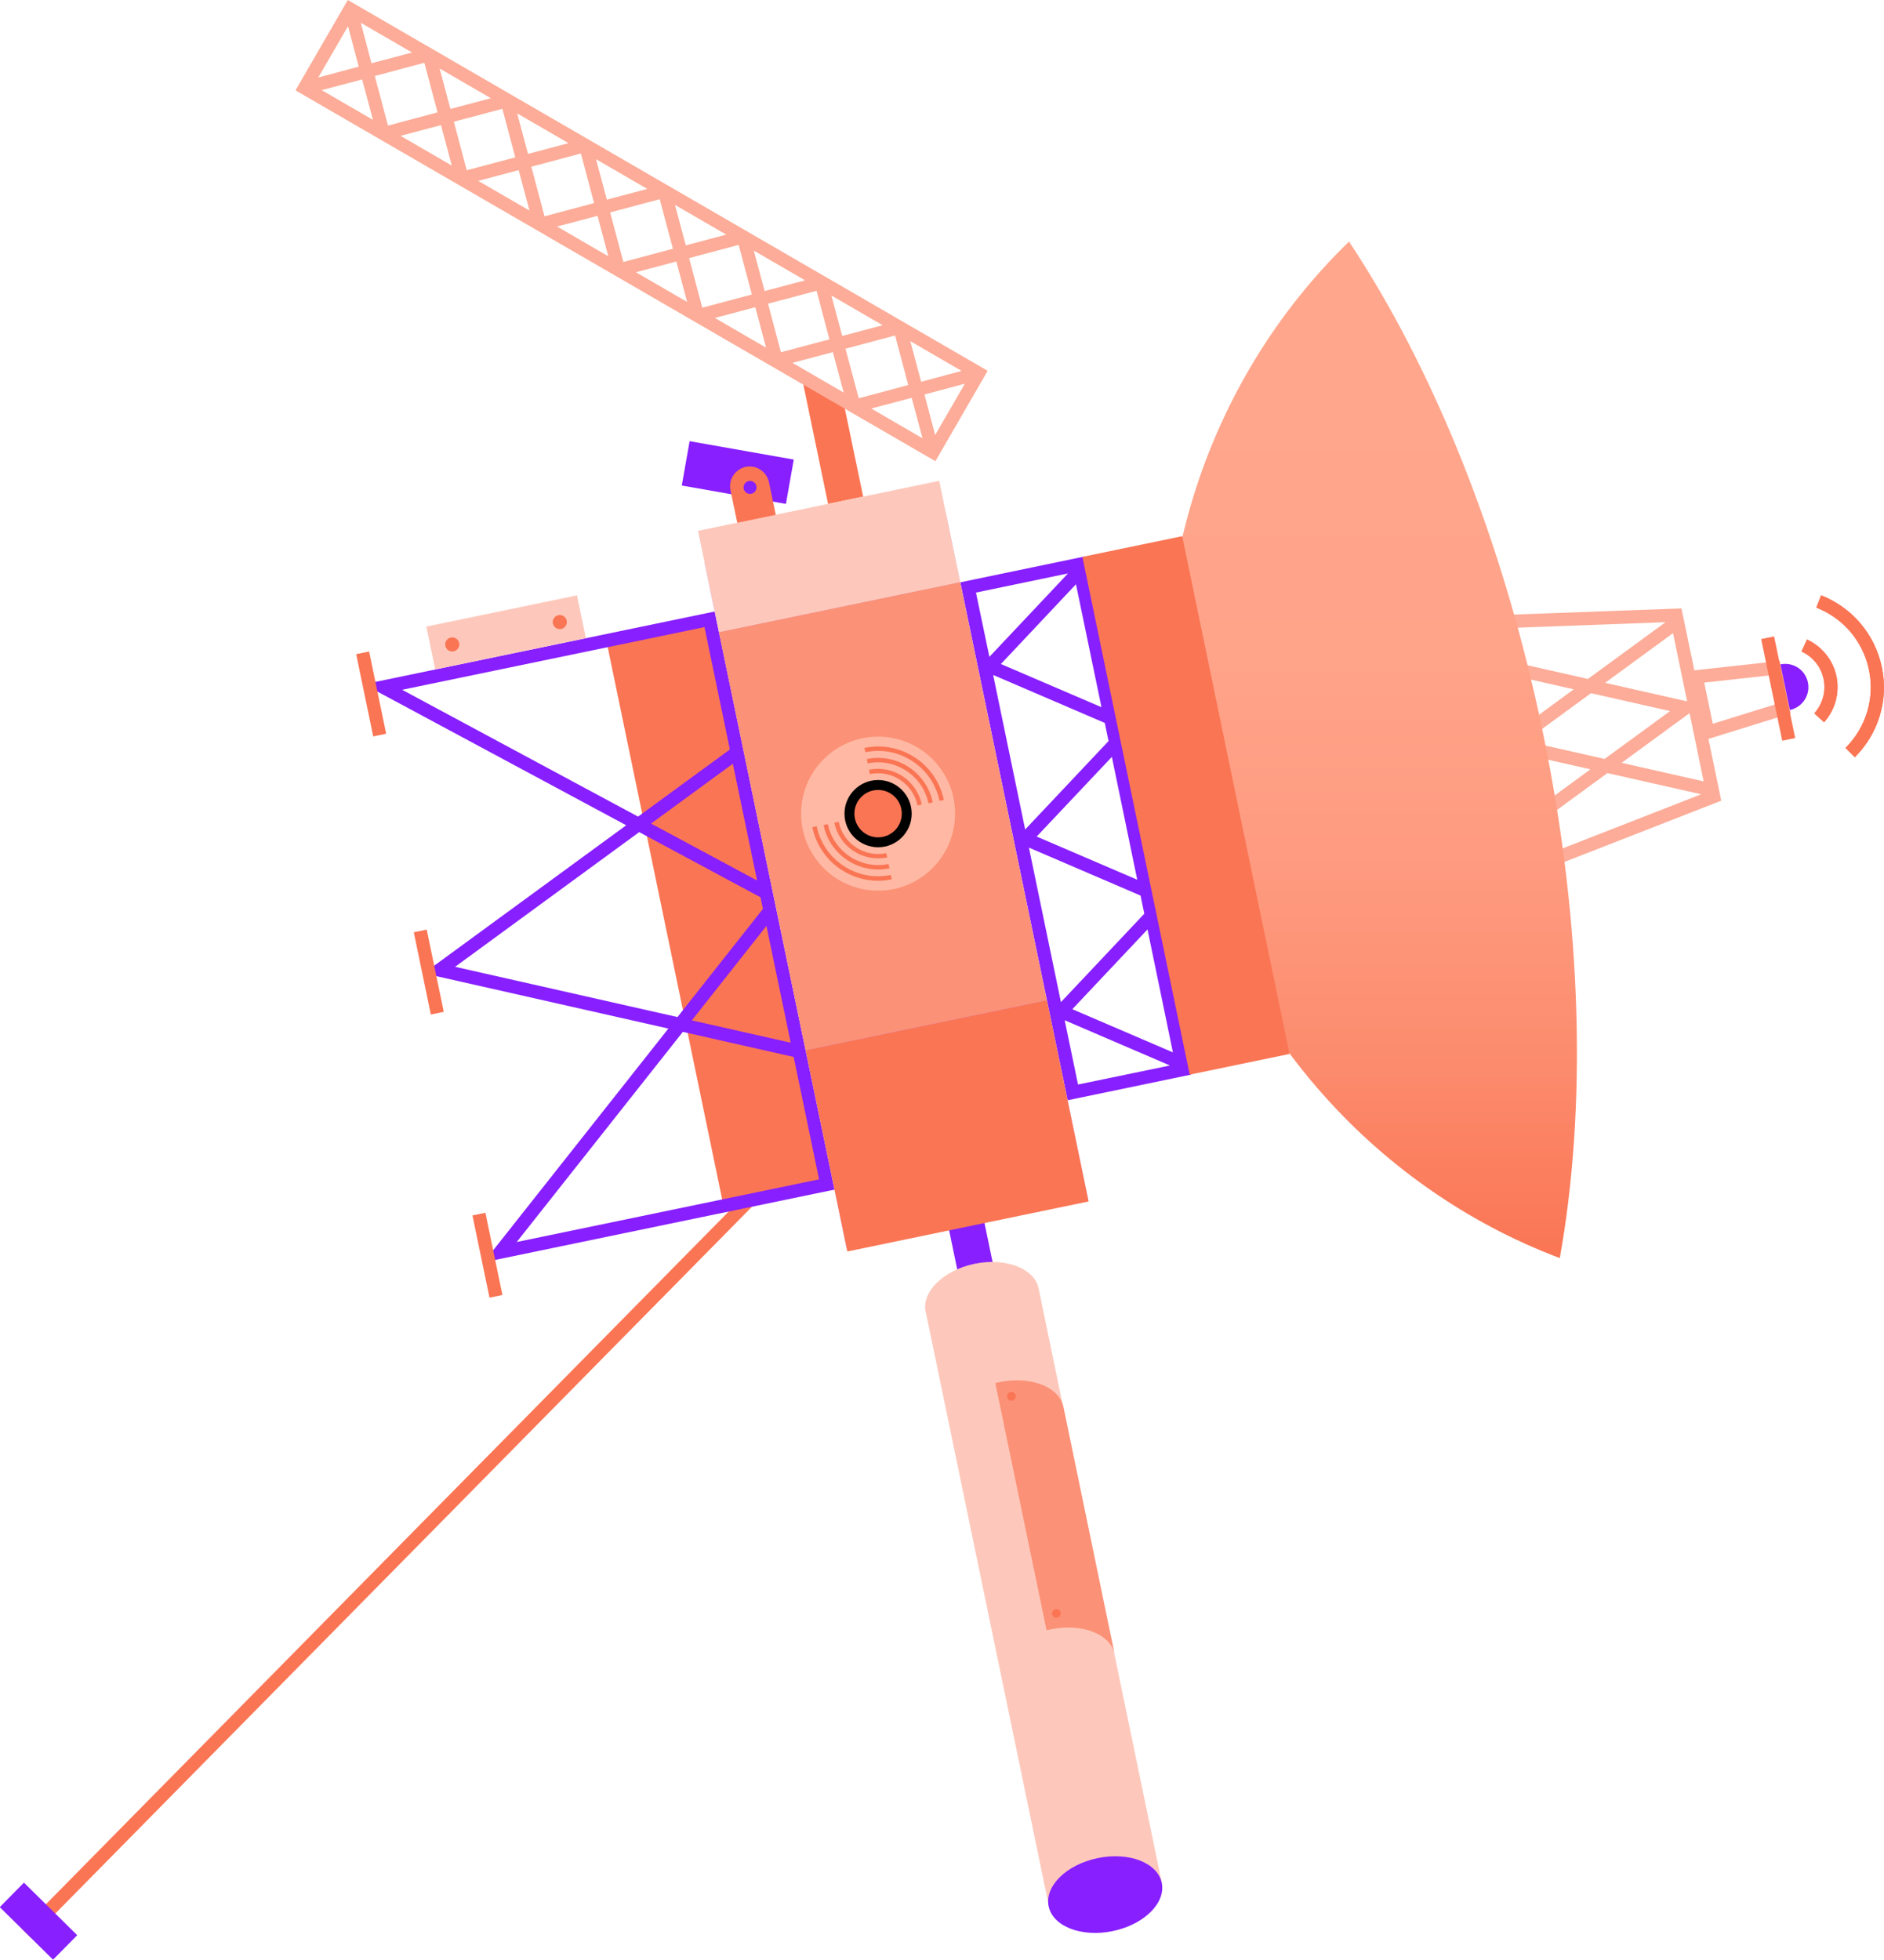 <svg xmlns="http://www.w3.org/2000/svg" xmlns:xlink="http://www.w3.org/1999/xlink" id="Layer_1" x="0" y="0" version="1.1" viewBox="0 0 1653.8 1719.8" xml:space="preserve" style="enable-background:new 0 0 1653.8 1719.8"><style type="text/css">.st3{fill:#fa7554}.st5{fill:#871fff}.st6{fill:#b3ddf9}.st7{fill:#ffb8a3}.st10{fill:url(#SVGID_1_)}.st14{fill:#fcac98}.st16{fill:#cfa5ff}.st17{fill:#fdc8bb}.st18{fill:#fb9176}</style><g><g><path d="M1510.6,701l-10.9-52.6l72.2-22.4l-9.5-46l-75.1,8.2l-11.3-54.3l-231.6,8.5l50.7,244.5l215.9-84.3 L1510.6,701L1510.6,701z M1309.5,588.6l72,16.3l-59.6,43.6L1309.5,588.6z M1339.1,650.3l57.5-42L1466,624l-57.5,42L1339.1,650.3z M1396.1,675.1l-59.6,43.6l-12.4-59.9L1396.1,675.1z M1468.6,555.6l12.4,59.9l-72-16.3L1468.6,555.6z M1483.1,625.8l12.4,59.9 l-72-16.3L1483.1,625.8z M1553.1,592.7l5.3,25.4l-54.9,17l-7.5-36.1L1553.1,592.7z M1303.6,771.1l-45.1-217.6L1462,546l-68.1,49.8 l-99.5-22.5l34.3,165.3l82.3-60.2l82.3,18.6L1303.6,771.1z" class="st14"/><g><path d="M1562.9,583l8.3,40c11-2.3,18.1-13.1,15.8-24.1C1584.8,587.8,1574,580.7,1562.9,583z" class="st5"/></g><g><rect width="11.6" height="91.1" x="1555.4" y="558.7" class="st3" transform="matrix(0.979 -0.203 0.203 0.979 -90.167 329.59)"/></g><g><g><path d="M1628.2,664.5l-8.2-8.2c18.1-18,25.8-43.6,20.6-68.5c-5.2-24.9-22.4-45.3-46.2-54.6l4.2-10.8 c27.4,10.8,47.3,34.3,53.3,63.1C1658,614.2,1649,643.7,1628.2,664.5z" class="st3"/></g><g><path d="M1628.2,664.5l-8.2-8.2c18.1-18,25.8-43.6,20.6-68.5c-5.2-24.9-22.4-45.3-46.2-54.6l4.2-10.8 c27.4,10.8,47.3,34.3,53.3,63.1C1658,614.2,1649,643.7,1628.2,664.5z" class="st3"/></g><g><path d="M1601.2,633.8l-8.6-7.8c7.4-8.3,10.4-19.2,8.2-30c-2.2-10.8-9.3-19.6-19.4-24.3l4.8-10.5 c13.3,6.1,23,18.2,25.9,32.5S1611,622.9,1601.2,633.8z" class="st3"/></g><g><path d="M1601.2,633.8l-8.6-7.8c7.4-8.3,10.4-19.2,8.2-30c-2.2-10.8-9.3-19.6-19.4-24.3l4.8-10.5 c13.3,6.1,23,18.2,25.9,32.5S1611,622.9,1601.2,633.8z" class="st3"/></g></g></g><rect width="902.4" height="11.6" x="-111" y="1369.6" class="st3" transform="matrix(0.702 -0.712 0.712 0.702 -878.149 652.059)"/><g><rect width="30.2" height="65.7" x="18.9" y="1653.1" class="st5" transform="matrix(0.702 -0.712 0.712 0.702 -1190.473 526.541)"/></g><g><rect width="31.7" height="138.6" x="832.2" y="1003.4" class="st5" transform="matrix(0.979 -0.203 0.203 0.979 -200.128 194.525)"/></g><g><rect width="94" height="507.5" x="582.8" y="546.8" class="st3" transform="matrix(0.979 -0.203 0.203 0.979 -149.432 144.557)"/></g><g><rect width="92.8" height="39.5" x="600.8" y="395.1" class="st5" transform="matrix(0.985 0.174 -0.174 0.985 82.319 -106.574)"/></g><g><polygon points="757.7 435.8 726.9 442.2 703.6 329.8 739.5 348.4" class="st3"/></g><g><linearGradient id="SVGID_1_" x1="1203.829" x2="1203.829" y1="212.03" y2="1104.084" gradientUnits="userSpaceOnUse"><stop offset=".164" style="stop-color:#ffa68c"/><stop offset=".414" style="stop-color:#ffa389"/><stop offset=".621" style="stop-color:#fe9a7f"/><stop offset=".81" style="stop-color:#fc8b6d"/><stop offset=".991" style="stop-color:#fa7655"/><stop offset="1" style="stop-color:#fa7554"/></linearGradient><path d="M1184.2,212c-125.8,121.8-188.2,307.3-149,496.1c39.2,188.9,170.2,334.2,334,395.9 c23.4-130.3,20.3-292-15-462.1S1257.4,322.3,1184.2,212z" class="st10"/></g><path d="M732.6,1043.9l-23.6-113.6h0l-9.9-47.6l-20.1-96.8l0,0L651,650.2l0,0l-23.6-113.6l-308,63.9l230.3,123.7 L372,854.1l214.7,48.5l-162.1,205.1L732.6,1043.9z M694.1,915l-86.8-19.6l65.5-82.9L694.1,915z M664.6,772.7l-93.1-50l71.8-52.5 L664.6,772.7z M353,605.3l265.4-55l22.3,107.4l-80.6,58.9L353,605.3z M399.5,848.4l161.6-118.2l106.5,57.2l2.1,10.2l-75,94.9 L399.5,848.4z M696.7,927.5l22.3,107.4l-265.4,55l145.8-184.4L696.7,927.5z" class="st5"/><path d="M951.3,488.5L843,511l94.2,454.5l108.3-22.5L951.3,488.5z M944.5,512.7l22.4,107.9l-88.3-37.9L944.5,512.7z M969.8,634.4l3.3,15.9l-73.2,77.6l-28.1-135.6L969.8,634.4z M998.3,772L910,734.1l66-69.9L998.3,772z M1001.2,785.9l3.3,15.9 l-73.2,77.6l-28.1-135.6L1001.2,785.9z M1007.3,815.6l15.9,76.9l6.4,31l-88.3-37.9L1007.3,815.6z M937.5,503.2l-69,73.2L856.7,520 L937.5,503.2z M946.3,951.7l-11.7-56.4L1027,935L946.3,951.7z" class="st5"/><g><rect width="216.3" height="615.5" x="678.7" y="465" class="st16" transform="matrix(0.979 -0.203 0.203 0.979 -140.5 175.858)"/></g><g><rect width="216.3" height="90.9" x="619.8" y="443" class="st17" transform="matrix(0.979 -0.203 0.203 0.979 -84.007 157.968)"/></g><g><rect width="216.3" height="374.6" x="667" y="529" class="st18" transform="matrix(0.979 -0.203 0.203 0.979 -129.298 172.311)"/></g><g><rect width="216.3" height="180.4" x="723.4" y="897.9" class="st3" transform="matrix(0.979 -0.203 0.203 0.979 -183.297 189.411)"/></g><g><circle cx="770.8" cy="714" r="67.6" class="st7"/></g><g><circle cx="770.8" cy="714" r="29.5"/></g><g><circle cx="770.8" cy="714" r="20.8" class="st3"/></g><g><path d="M770.7,753.2c-7.6,0-15-2.2-21.4-6.4c-8.8-5.7-14.7-14.6-16.9-24.8l3.8-0.8c1.9,9.2,7.3,17.2,15.2,22.4 c7.9,5.2,17.3,7,26.6,5.1l0.8,3.8C776.1,752.9,773.4,753.2,770.7,753.2z" class="st3"/></g><g><path d="M805.4,706.8c-1.9-9.2-7.3-17.2-15.2-22.4c-7.9-5.2-17.3-7-26.6-5.1l-0.8-3.8c21.2-4.4,41.9,9.3,46.3,30.4 L805.4,706.8z" class="st3"/></g><g><path d="M770.8,763c-22.7,0-43.1-15.9-47.9-39l3.8-0.8c5,24.3,29,40,53.3,35l0.8,3.8C777.4,762.6,774.1,763,770.8,763 z" class="st3"/></g><g><path d="M815,704.9c-5-24.3-29-40-53.3-35l-0.8-3.8c26.4-5.5,52.4,11.6,57.9,38L815,704.9z" class="st3"/></g><g><path d="M770.7,772.9c-11.4,0-22.5-3.3-32.2-9.7c-13.2-8.6-22.2-21.9-25.4-37.3l3.8-0.8c3,14.4,11.4,26.8,23.7,34.8 c12.3,8.1,27,10.9,41.4,7.9l0.8,3.8C778.8,772.5,774.7,772.9,770.7,772.9z" class="st3"/></g><g><path d="M824.7,702.8c-3-14.4-11.4-26.8-23.7-34.8c-12.3-8.1-27-10.9-41.4-7.9l-0.8-3.8c15.4-3.2,31.1-0.2,44.3,8.4 c13.2,8.6,22.2,21.9,25.4,37.3L824.7,702.8z" class="st3"/></g><g><rect width="11.6" height="73.7" x="422.2" y="1064.8" class="st3" transform="matrix(0.979 -0.203 0.203 0.979 -214.758 109.849)"/></g><g><rect width="11.6" height="73.7" x="370.7" y="816.3" class="st3" transform="matrix(0.979 -0.203 0.203 0.979 -165.392 94.215)"/></g><g><rect width="11.6" height="73.7" x="320.1" y="572.2" class="st3" transform="matrix(0.979 -0.203 0.203 0.979 -116.88 78.852)"/></g><path d="M305.3,0l-45.9,79.3l561.7,325.4l45.9-79.3L305.3,0z M799.1,299.4l45,26.1l-35.5,9.5L799.1,299.4z M797.3,337.9l-43.5,11.6l-11.6-43.5l43.5-11.6L797.3,337.9z M739.3,294.8l-9.5-35.5l45,26.1L739.3,294.8z M728.1,297.8l-42.6,11.3 l-11.3-42.6l42.6-11.3L728.1,297.8z M671.2,255.4l-9.5-35.5l45,26.1L671.2,255.4z M660,258.4l-43.5,11.6l-11.6-43.5l43.5-11.6 L660,258.4z M602,215.3l-9.5-35.5l45,26.1L602,215.3z M590.7,218.3l-43.5,11.6l-11.6-43.5l43.5-11.6L590.7,218.3z M532.7,175.2 l-9.5-35.5l45,26.1L532.7,175.2z M521.5,178.2l-43.5,11.6l-11.6-43.5l43.5-11.6L521.5,178.2z M463.5,135.1L454,99.5l45,26.1 L463.5,135.1z M452.3,138.1l-42.6,11.3l-11.3-42.6l42.6-11.3L452.3,138.1z M395.4,95.6l-9.5-35.5l45,26.1L395.4,95.6z M384.1,98.6 l-43.5,11.6l-11.6-43.5l43.5-11.6L384.1,98.6z M326.1,55.5L316.7,20l45,26.1L326.1,55.5z M314.9,58.5l-35.5,9.5l26.1-45L314.9,58.5 z M317.9,69.7l9.5,35.5l-45-26.1L317.9,69.7z M387.1,109.8l9.5,35.5l-45-26.1L387.1,109.8z M455.3,149.3l9.5,35.5l-45-26.1 L455.3,149.3z M524.5,189.4l9.5,35.5l-45-26.1L524.5,189.4z M593.7,229.5l9.5,35.5l-45-26.1L593.7,229.5z M663,269.6l9.5,35.5 l-45-26.1L663,269.6z M731.1,309l9.5,35.5l-45-26.1L731.1,309z M800.3,349.1l9.5,35.5l-45-26.1L800.3,349.1z M811.5,346.2l35.5-9.5 l-26.1,45L811.5,346.2z" class="st14"/><g><path d="M681,451.8l-33.8,7l-6-28.7c-1.9-9.3,4.1-18.4,13.4-20.4h0c9.3-1.9,18.4,4.1,20.4,13.4L681,451.8z" class="st3"/></g><g><circle cx="658.4" cy="427.7" r="5.7" class="st5"/></g><g><rect width="135.1" height="38.4" x="376.8" y="535.8" class="st17" transform="matrix(0.979 -0.203 0.203 0.979 -103.42 101.779)"/></g><g><circle cx="397" cy="565.5" r="6.2" class="st3"/></g><g><circle cx="491.4" cy="545.9" r="6.2" class="st3"/></g><g><g><path d="M855.5,1109c-27.4,5.7-46.6,24.6-43,42.3c0.1,0.4,0.2,0.8,0.4,1.2l107.9,520.5l99.1-20.6l-108.2-521.8 C908.1,1113.1,882.9,1103.3,855.5,1109z" class="st17"/></g><g><ellipse cx="970.4" cy="1662.8" class="st5" rx="50.7" ry="32.7" transform="matrix(0.979 -0.203 0.203 0.979 -317.408 231.672)"/></g><g><path d="M877.1,1212.9c-1.2,0.2-2.3,0.5-3.4,0.8l45,216.9c1.2-0.3,2.3-0.6,3.5-0.8c27.1-5.6,52,3.8,56.1,21.1 l-44.8-216.3C929.7,1216.9,904.5,1207.2,877.1,1212.9z" class="st18"/></g><g><circle cx="927.3" cy="1415.8" r="3.8" class="st3"/></g><g><circle cx="887.8" cy="1225.3" r="3.8" class="st3"/></g></g><g><g><polygon points="1031.9 500.3 1031.9 500.3 1031.9 500.3" class="st6"/></g><g><polygon points="1025.9 545.5 1025.9 545.5 1025.9 545.5" class="st6"/></g></g><g><rect width="89.5" height="464.1" x="996.5" y="474.8" class="st3" transform="matrix(0.979 -0.203 0.203 0.979 -121.832 226.141)"/></g></g></svg>